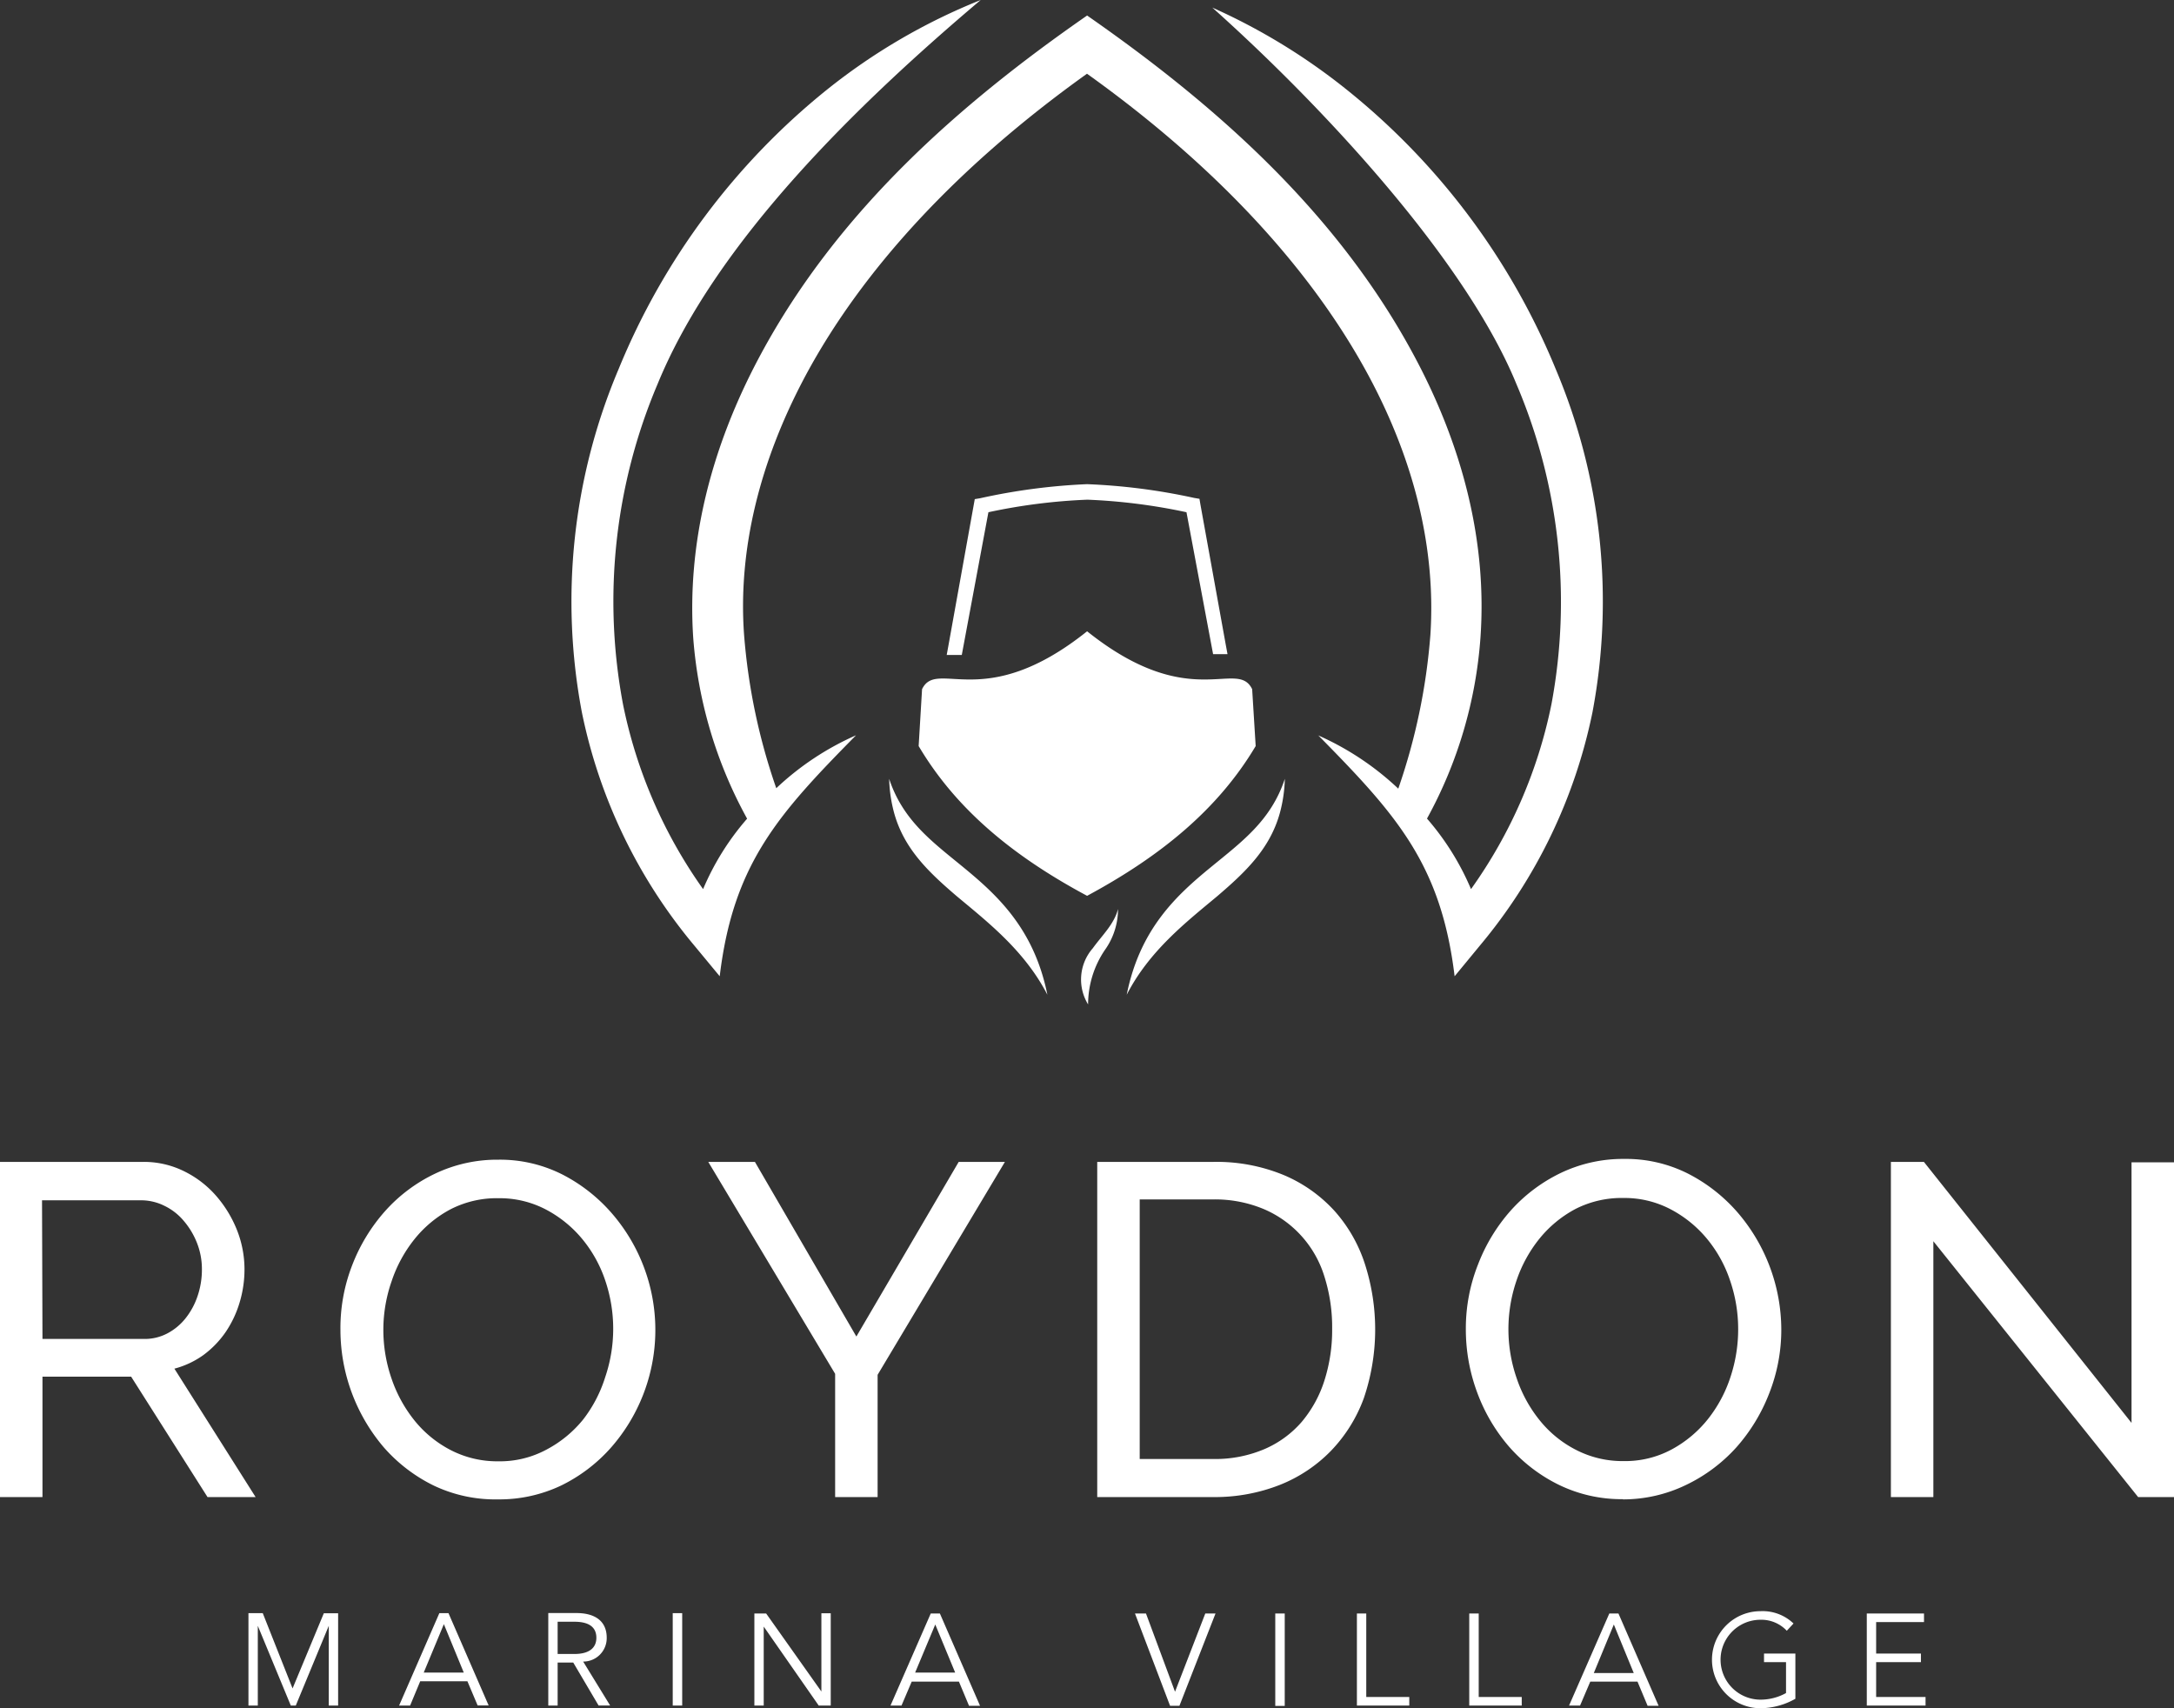 <svg xmlns="http://www.w3.org/2000/svg" viewBox="0 0 197.58 155.24"><rect x="0" y="0" width="197.58" height="155.24" fill="#333333" stroke="none"/><defs><style>.cls-1{fill:#ffffff;}.cls-1,.cls-2{fill-rule:evenodd;}.cls-2{fill:#ffffff;}</style></defs><title>roydon-logo-main</title><g id="Layer_2" data-name="Layer 2"><g id="Layer_1-2" data-name="Layer 1"><g id="Group-7"><path id="Fill-1" class="cls-1" d="M102.4,90.4c1.2-6,4.54-9.05,7.68-11.62,2.8-2.3,5.44-4.22,6.69-8a13.07,13.07,0,0,1-.46,3.13c-.91,3.25-3.13,5.35-5.69,7.54C107.78,83.82,104.45,86.41,102.4,90.4Zm-.79-7.79a6.4,6.4,0,0,1-1.2,3.73,8.82,8.82,0,0,0-1.52,4.94,4.32,4.32,0,0,1,.43-5.11C100.16,85,101.25,84,101.61,82.61ZM95.19,90.4c-1.21-6-4.55-9.05-7.68-11.62-2.8-2.3-5.45-4.22-6.7-8a13.07,13.07,0,0,0,.46,3.13c.91,3.25,3.13,5.35,5.69,7.54C89.8,83.82,93.13,86.41,95.19,90.4ZM109.1,45.86l2.31,12.78.15.81-.79,0-.52,0-2.42-12.9a52.87,52.87,0,0,0-9-1.14h0a52.53,52.53,0,0,0-9,1.14L87.41,59.52l-.58,0-.79,0,.15-.82L88.5,45.86l.09-.5.48-.08A55.68,55.68,0,0,1,98.8,44h0a55.46,55.46,0,0,1,9.73,1.25l.48.08ZM98.8,81.41C92,77.77,86.86,73.49,83.49,67.8l.31-5.17c1.37-2.83,5.62,2.24,15-5.26,9.38,7.5,13.63,2.43,15,5.26l.32,5.17C110.74,73.49,105.56,77.77,98.8,81.41Zm21-14.59c7.09,7.19,11.17,11.7,12.4,21.9l2.29-2.78a47.94,47.94,0,0,0,10.24-21.22,54.22,54.22,0,0,0-3.35-31.2A63.39,63.39,0,0,0,122.42,8.17,55.94,55.94,0,0,0,110.18.69c9.65,8.62,22.93,22.71,27.64,34.22A50.45,50.45,0,0,1,141,64a43.88,43.88,0,0,1-7.31,16.8,24,24,0,0,0-4-6.41,40.07,40.07,0,0,0,4.86-16.46c.59-8.39-1.45-17.11-6.08-25.69-7-13-18-22.71-29.67-30.83C87.1,9.53,76.13,19.22,69.12,32.24,64.5,40.82,62.45,49.54,63,57.93A40.31,40.31,0,0,0,67.9,74.4a23.85,23.85,0,0,0-4,6.4A44,44,0,0,1,56.62,64a50.53,50.53,0,0,1,3.14-29.09C65.11,21.84,78.17,9.27,89.13,0a55,55,0,0,0-14,8.17A63.37,63.37,0,0,0,56.23,33.52a54.14,54.14,0,0,0-3.35,31.2A47.91,47.91,0,0,0,63.11,85.94l2.3,2.78C66.63,78.52,70.72,74,77.8,66.82a25.6,25.6,0,0,0-7.25,4.81,55.33,55.33,0,0,1-2.93-14C67.08,50,69,42,73.23,34.1,78.35,24.58,86.9,15.2,98.79,6.7c11.89,8.5,20.44,17.88,25.57,27.4C128.61,42,130.5,50,130,57.67a55.56,55.56,0,0,1-2.92,14A25.83,25.83,0,0,0,119.78,66.82Z"/><path id="Fill-3" class="cls-2" d="M175.71,112.8v23.25h-3.86V105.59h3l18.87,23.72V105.63h3.86v30.42h-3.26Zm-38.62,8a13.6,13.6,0,0,0,.76,4.48,12.26,12.26,0,0,0,2.12,3.84,10.15,10.15,0,0,0,3.3,2.66,9.22,9.22,0,0,0,4.29,1,8.92,8.92,0,0,0,4.37-1.06,10.72,10.72,0,0,0,3.28-2.74,12.25,12.25,0,0,0,2.06-3.84,13.77,13.77,0,0,0,.7-4.33,13.55,13.55,0,0,0-.75-4.48,11.8,11.8,0,0,0-2.14-3.82,10.81,10.81,0,0,0-3.3-2.64,9,9,0,0,0-4.22-1,9.25,9.25,0,0,0-4.38,1,10.63,10.63,0,0,0-3.28,2.71,12.33,12.33,0,0,0-2.08,3.81A13.69,13.69,0,0,0,137.09,120.82Zm10.42,15.44a13,13,0,0,1-5.85-1.31,14.45,14.45,0,0,1-4.52-3.47,15.92,15.92,0,0,1-2.92-5,16.45,16.45,0,0,1-1-5.7,15.77,15.77,0,0,1,1.1-5.83,16,16,0,0,1,3-4.94,14.59,14.59,0,0,1,4.56-3.41,13.13,13.13,0,0,1,5.73-1.26,12.52,12.52,0,0,1,5.83,1.35,15,15,0,0,1,4.5,3.54,16.38,16.38,0,0,1,3.95,10.59,15.77,15.77,0,0,1-1.1,5.83,16.17,16.17,0,0,1-3,4.92,14.68,14.68,0,0,1-4.54,3.39A13.13,13.13,0,0,1,147.51,136.26Zm-26.44-15.48a15.21,15.21,0,0,0-.7-4.74,9.76,9.76,0,0,0-5.51-6.14,11.49,11.49,0,0,0-4.59-.88h-6.69v23.59h6.69a11.41,11.41,0,0,0,4.65-.9,9.38,9.38,0,0,0,3.39-2.48,11,11,0,0,0,2.06-3.76A15.07,15.07,0,0,0,121.07,120.78ZM99.72,136.05V105.59h10.55a16,16,0,0,1,6.41,1.2,13.14,13.14,0,0,1,4.61,3.26,13.43,13.43,0,0,1,2.76,4.83,19.42,19.42,0,0,1-.1,12.18,13.64,13.64,0,0,1-3,4.8,13.34,13.34,0,0,1-4.65,3.09,16.16,16.16,0,0,1-6.07,1.1ZM68.61,105.59l9.22,15.87,9.3-15.87h4.2L79.76,124.94v11.11H75.9v-11.2L64.37,105.59ZM34.84,120.82a13.59,13.59,0,0,0,.75,4.48,12.47,12.47,0,0,0,2.12,3.84A10.29,10.29,0,0,0,41,131.8a9.21,9.21,0,0,0,4.28,1,8.93,8.93,0,0,0,4.38-1.06A10.72,10.72,0,0,0,53,129a12.23,12.23,0,0,0,2-3.84,13.66,13.66,0,0,0,0-8.81,11.8,11.8,0,0,0-2.14-3.82,10.81,10.81,0,0,0-3.3-2.64,9.06,9.06,0,0,0-4.23-1,9.21,9.21,0,0,0-4.37,1,10.51,10.51,0,0,0-3.28,2.71,12.33,12.33,0,0,0-2.08,3.81A13.42,13.42,0,0,0,34.84,120.82Zm10.42,15.44A13,13,0,0,1,39.41,135a14.49,14.49,0,0,1-4.53-3.47,16.49,16.49,0,0,1-3.94-10.66A15.76,15.76,0,0,1,32,115a16.07,16.07,0,0,1,3-4.94,14.36,14.36,0,0,1,4.56-3.41,13.13,13.13,0,0,1,5.73-1.26,12.55,12.55,0,0,1,5.83,1.35,15,15,0,0,1,4.5,3.54,16.18,16.18,0,0,1,2.85,16.42,16.17,16.17,0,0,1-3,4.92A14.6,14.6,0,0,1,51,135,13.06,13.06,0,0,1,45.26,136.26ZM3.86,121.68h9.22a4.42,4.42,0,0,0,2.16-.52,5.24,5.24,0,0,0,1.65-1.39,6.61,6.61,0,0,0,1.07-2,7.45,7.45,0,0,0,.39-2.4,6.47,6.47,0,0,0-.45-2.42,7,7,0,0,0-1.2-2,5.28,5.28,0,0,0-1.76-1.37,4.75,4.75,0,0,0-2.12-.5h-9ZM0,136.05V105.59H13a8.22,8.22,0,0,1,3.71.84,9.27,9.27,0,0,1,2.92,2.23,10.79,10.79,0,0,1,1.91,3.13,9.72,9.72,0,0,1,.68,3.54,10.39,10.39,0,0,1-.45,3.06,9.68,9.68,0,0,1-1.28,2.69,8.78,8.78,0,0,1-2,2.06,8,8,0,0,1-2.64,1.24l7.38,11.67H18.86l-6.94-10.94H3.86v10.94Z"/><path id="Fill-5" class="cls-2" d="M170.51,151.05h4.07v-.78h-4.07v-2.86h4.35v-.78h-5.2V155H175v-.78h-4.49ZM163,147.54a4.05,4.05,0,0,0-3-1.12,4.41,4.41,0,0,0,0,8.82,6.51,6.51,0,0,0,3.17-.86v-4.11h-2.85v.78h2v2.81a4.78,4.78,0,0,1-2.32.6,3.63,3.63,0,0,1,0-7.26,3.17,3.17,0,0,1,2.39,1Zm-16.33.09,1.81,4.41h-3.63Zm-2.14,5.19h4.29l.92,2.2h1l-3.65-8.39h-.83L142.6,155h1Zm-10.14-6.19h-.86V155h4.77v-.78h-3.91Zm-10.22,0h-.85V155h4.76v-.78h-3.91Zm-8.27,8.4h.86v-8.4h-.86Zm-11.75-8.4h-1l3.19,8.39h.85l3.28-8.39h-.93l-2.75,7.11h0Zm-19.15,1L86.81,152H83.17Zm-2.14,5.19h4.29l.92,2.2h1l-3.65-8.39h-.83L80.93,155h1Zm-13.23-6.19H68.56V155h.85v-7.18h0l5,7.18H75.5v-8.39h-.85v7.11h0ZM61.14,155H62v-8.4h-.86Zm-10.46-7.62H52.2c1.53,0,2,.65,2,1.46s-.52,1.47-2,1.47H50.68Zm0,3.71H52.1l2.3,3.9h1.05L53,151a2.13,2.13,0,0,0,2.14-2.17c0-1.5-1.05-2.24-2.76-2.24H49.83V155h.85Zm-10.34-3.49L42.15,152H38.51Zm-2.15,5.19h4.29l.93,2.2h1l-3.65-8.39h-.83L36.27,155h1Zm-14.31-6.19h-1.3V155h.85v-7.25h0l3,7.25h.45l3-7.25h0V155h.85v-8.39h-1.3l-2.84,6.83Z"/></g></g></g></svg>